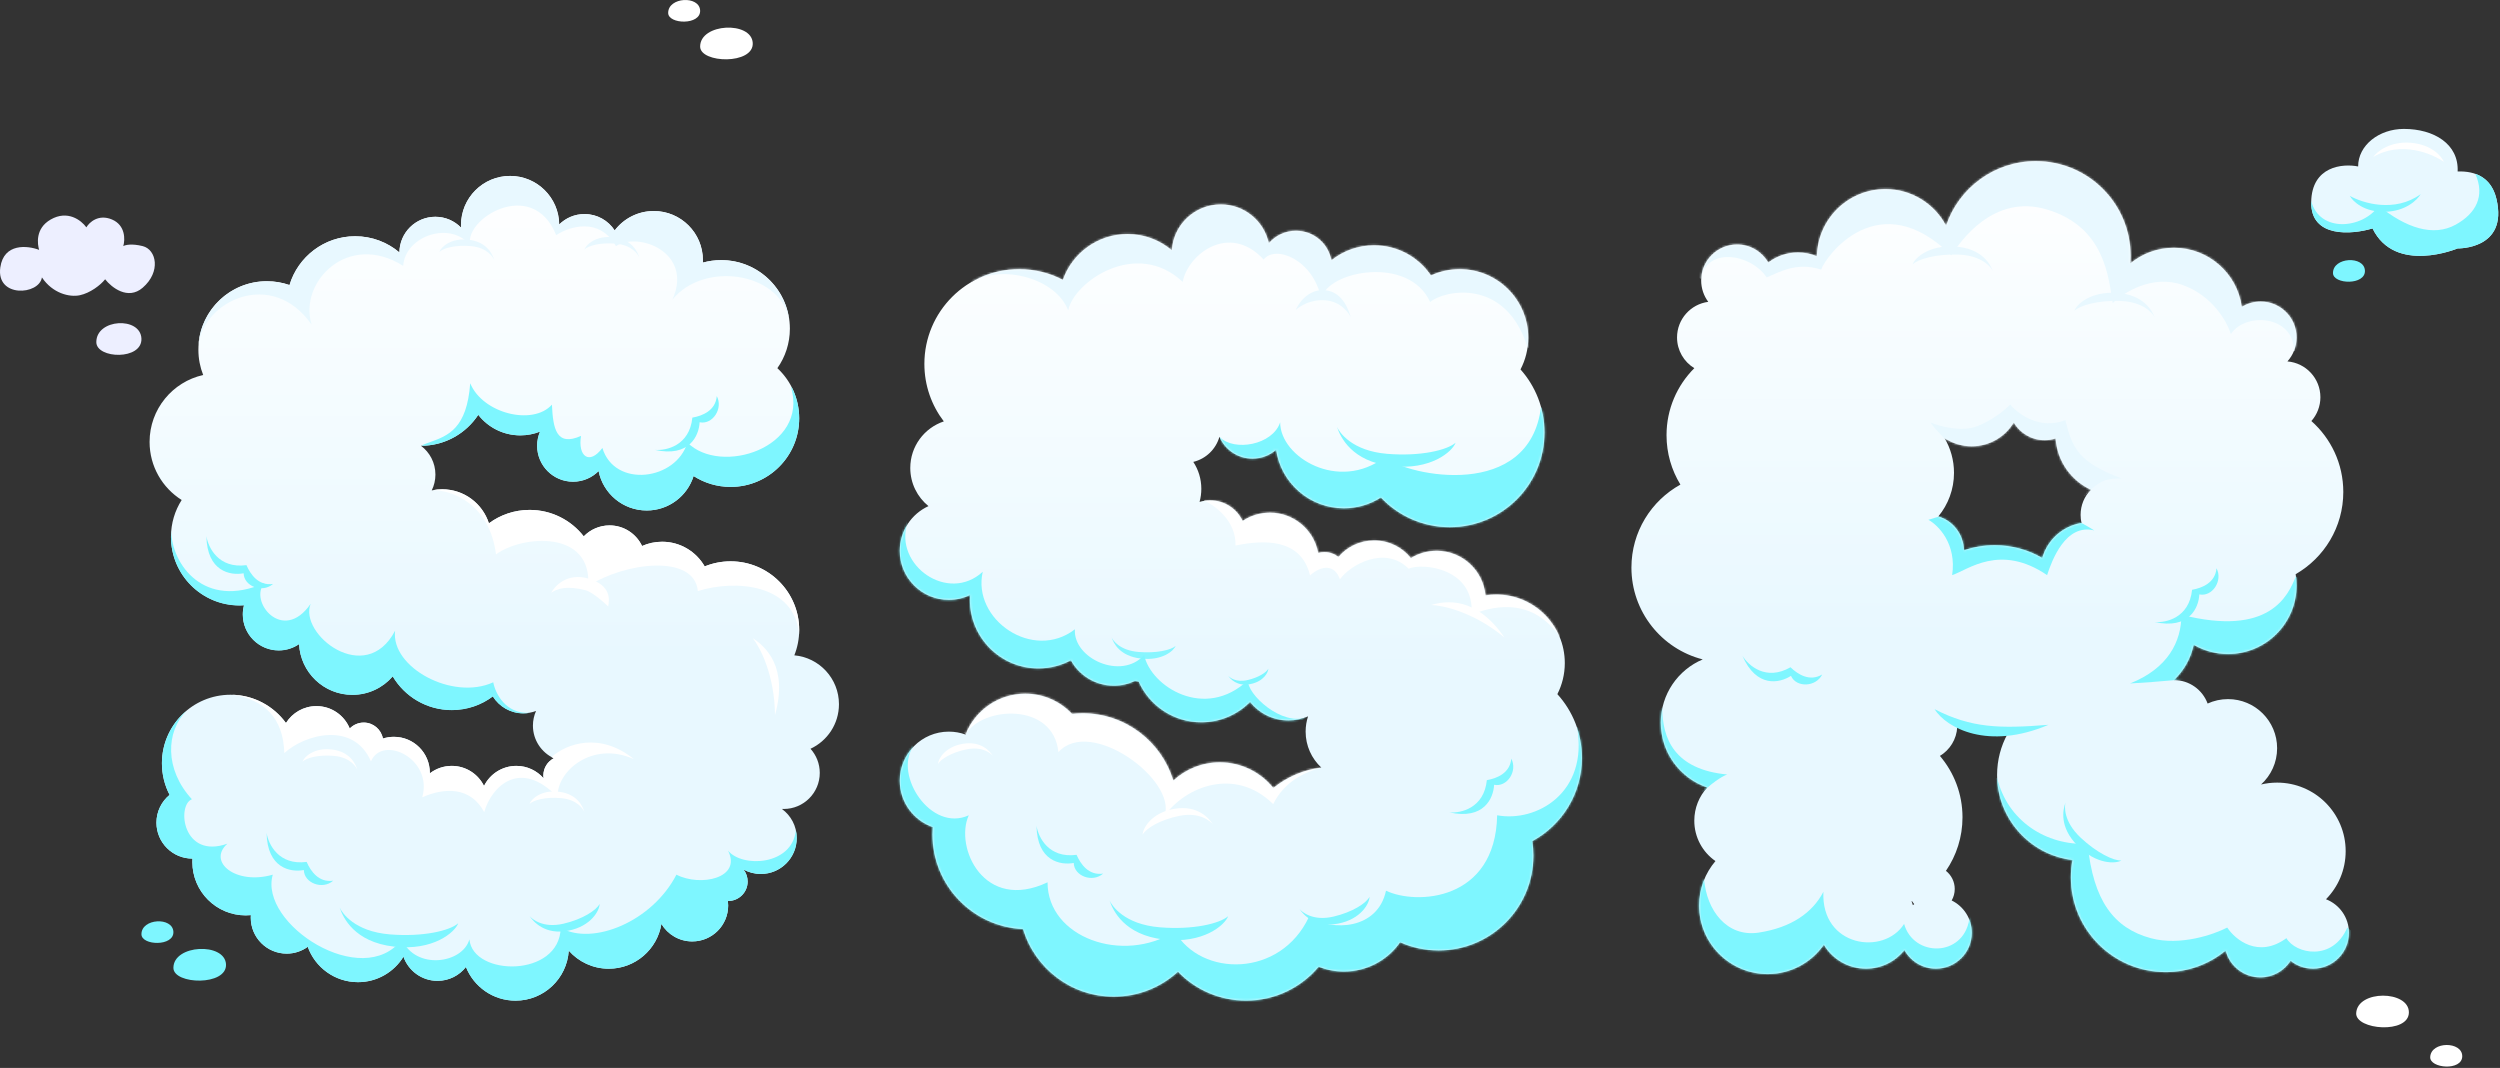 <svg width="1119" height="478" viewBox="0 0 1119 478" fill="none" xmlns="http://www.w3.org/2000/svg">
<rect x="0" y="0" width="1119" height="478" fill="#333333" stroke="none"/>
<path d="M313.383 20.843C313.383 28.392 337.499 29.049 336.925 19.202C336.351 9.355 313.383 10.34 313.383 20.843Z" fill="white"/>
<path d="M299.074 5.784C299.074 10.93 313.724 11.378 313.376 4.665C313.027 -2.048 299.074 -1.377 299.074 5.784Z" fill="white"/>
<path d="M1054.63 453.473C1054.22 461.011 1078.27 462.966 1078.22 453.102C1078.18 443.239 1055.19 442.985 1054.63 453.473Z" fill="white"/>
<path d="M1087.76 473.113C1087.48 478.252 1102.08 479.488 1102.1 472.766C1102.11 466.044 1088.14 465.963 1087.76 473.113Z" fill="white"/>
<path d="M1034.49 90.481C1034.72 74.346 1048.59 73.113 1055.5 74.514C1055.5 64.993 1064.87 57.708 1075.95 57.703C1089.4 57.697 1100.6 64.429 1100.04 76.754C1108.16 76.474 1115.17 79.544 1117.41 89.068C1122.75 111.759 1100.04 111.198 1100.04 111.198C1100.04 111.198 1072.03 122.963 1061.95 102.245C1052.7 105.047 1034.27 106.616 1034.49 90.481Z" fill="#E8F8FF"/>
<path fill-rule="evenodd" clip-rule="evenodd" d="M1034.5 89.999C1034.5 90.156 1034.5 90.313 1034.49 90.473C1034.27 106.608 1052.7 105.039 1061.95 102.238C1072.03 122.955 1100.04 111.19 1100.04 111.19C1100.04 111.19 1122.75 111.751 1117.41 89.06C1115.95 82.847 1112.46 79.381 1107.95 77.799C1112.38 87.704 1108.3 95.491 1099.2 100.543C1089.12 106.146 1076.79 101.944 1064.75 92.14C1057.45 102.566 1038.26 104.258 1034.5 89.999Z" fill="#7EF6FF"/>
<path d="M1067.38 94.8C1076.7 94.661 1082.01 89.471 1083.5 86.894C1071.89 95.346 1057.51 90.934 1051.77 87.672C1053.09 90.106 1058.07 94.938 1067.38 94.8Z" fill="#7EF6FF"/>
<path d="M1079.04 63.904C1069.75 63.166 1063.98 67.834 1062.25 70.261C1074.6 62.937 1088.51 68.68 1093.91 72.467C1092.83 69.92 1088.33 64.642 1079.04 63.904Z" fill="white"/>
<path fill-rule="evenodd" clip-rule="evenodd" d="M206.414 101.904C206.393 101.512 206.383 101.117 206.383 100.72C206.383 88.586 216.219 78.75 228.353 78.75C240.412 78.75 250.201 88.465 250.322 100.495C253.23 97.601 257.238 95.812 261.665 95.812C267.323 95.812 272.298 98.735 275.164 103.153C279.177 97.871 285.525 94.461 292.669 94.461C304.803 94.461 314.64 104.297 314.64 116.431C314.64 116.807 314.63 117.181 314.612 117.552C317.237 116.821 320.005 116.43 322.864 116.43C339.811 116.43 353.549 130.168 353.549 147.114C353.549 153.697 351.476 159.795 347.948 164.792C353.961 170.394 357.721 178.381 357.721 187.247C357.721 204.194 343.983 217.932 327.036 217.932C320.928 217.932 315.236 216.147 310.454 213.07C307.667 222.003 299.33 228.487 289.478 228.487C278.823 228.487 269.94 220.903 267.933 210.838C265.019 213.78 260.976 215.603 256.508 215.603C247.628 215.603 240.43 208.404 240.43 199.524C240.43 197.269 240.894 195.122 241.732 193.174C238.999 194.263 236.018 194.862 232.896 194.862C225.246 194.862 218.436 191.264 214.067 185.667C208.587 194.008 199.151 199.517 188.427 199.526C192.351 202.457 194.892 207.139 194.892 212.415C194.892 214.959 194.301 217.366 193.248 219.505C194.753 219.179 196.314 219.008 197.916 219.008C207.7 219.008 215.991 225.404 218.835 234.244C223.932 230.472 230.239 228.242 237.067 228.242C246.91 228.242 255.67 232.876 261.285 240.082C264.209 237.059 268.307 235.18 272.844 235.18C279.27 235.18 284.816 238.949 287.39 244.398C290.127 243.173 293.161 242.492 296.353 242.492C304.509 242.492 311.626 246.936 315.417 253.534C319.001 252.067 322.924 251.258 327.036 251.258C343.983 251.258 357.721 264.996 357.721 281.942C357.721 285.964 356.947 289.804 355.541 293.324C366.741 294.33 375.519 303.742 375.519 315.205C375.519 324.042 370.301 331.66 362.779 335.148C365.358 338.008 366.929 341.797 366.929 345.953C366.929 354.867 359.702 362.093 350.789 362.093C350.511 362.093 350.236 362.086 349.962 362.072C353.995 364.993 356.618 369.741 356.618 375.102C356.618 383.982 349.42 391.181 340.54 391.181C337.738 391.181 335.103 390.464 332.809 389.204C333.961 390.682 334.648 392.54 334.648 394.558C334.648 399.371 330.746 403.273 325.933 403.273C325.906 403.273 325.879 403.272 325.852 403.272L325.805 403.272C325.888 403.935 325.931 404.611 325.931 405.297C325.931 414.178 318.732 421.376 309.852 421.376C303.986 421.376 298.854 418.235 296.046 413.543C294.215 424.908 284.36 433.589 272.478 433.589C265.348 433.589 258.949 430.464 254.574 425.508C253.803 437.996 243.43 447.886 230.748 447.886C220.672 447.886 212.054 441.644 208.55 432.815C205.596 436.594 200.995 439.022 195.828 439.022C188.781 439.022 182.789 434.506 180.588 428.21C176.388 435.046 168.843 439.605 160.232 439.605C149.873 439.605 141.054 433.006 137.751 423.783C135.102 425.704 131.844 426.837 128.321 426.837C119.441 426.837 112.242 419.638 112.242 410.758C112.242 410.37 112.256 409.985 112.283 409.604C111.523 409.677 110.753 409.714 109.974 409.714C96.79 409.714 86.102 399.026 86.102 385.841C86.102 385.326 86.118 384.814 86.15 384.306L86.102 384.306C77.222 384.306 70.023 377.107 70.023 368.227C70.023 363.212 72.319 358.734 75.917 355.785C73.719 351.556 72.477 346.75 72.477 341.653C72.477 324.707 86.215 310.969 103.161 310.969C113.373 310.969 122.42 315.957 127.997 323.63C130.838 319.085 135.887 316.062 141.641 316.062C148.381 316.062 154.153 320.21 156.543 326.091C158.128 324.45 160.351 323.43 162.812 323.43C167.091 323.43 170.65 326.514 171.387 330.581C172.939 330.082 174.595 329.812 176.313 329.812C185.193 329.812 192.392 337.011 192.392 345.891C192.392 345.984 192.391 346.076 192.39 346.168C195.106 344.069 198.513 342.82 202.212 342.82C208.546 342.82 214.024 346.483 216.645 351.806C219.283 346.481 224.772 342.82 231.117 342.82C235.975 342.82 240.332 344.967 243.291 348.363C243.233 347.958 243.203 347.543 243.203 347.121C243.203 343.76 245.105 340.844 247.891 339.39C242.371 336.844 238.539 331.26 238.539 324.782C238.539 322.446 239.037 320.226 239.933 318.223C238.164 318.893 236.246 319.259 234.243 319.259C228.48 319.259 223.426 316.228 220.587 311.673C215.464 315.51 209.102 317.783 202.208 317.783C190.96 317.783 181.125 311.731 175.783 302.705C171.405 307.768 164.935 310.972 157.716 310.972C144.921 310.972 134.477 300.905 133.871 288.26C131.282 290.043 128.144 291.087 124.762 291.087C115.882 291.087 108.684 283.888 108.684 275.008C108.684 273.585 108.869 272.205 109.216 270.891C108.553 270.934 107.885 270.955 107.212 270.955C90.265 270.955 76.527 257.217 76.527 240.271C76.527 234.209 78.285 228.558 81.318 223.799C72.688 218.369 66.953 208.759 66.953 197.81C66.953 183.162 77.217 170.911 90.944 167.857C89.561 164.363 88.801 160.554 88.801 156.567C88.801 139.621 102.539 125.883 119.485 125.883C123.034 125.883 126.442 126.485 129.613 127.594C133.409 114.957 145.132 105.75 159.005 105.75C166.555 105.75 173.468 108.477 178.813 112.999C178.877 104.174 186.051 97.039 194.891 97.039C199.41 97.039 203.493 98.903 206.414 101.904Z" fill="url(#paint0_linear_42_1372)"/>
<path d="M43.113 153.124C43.113 160.673 63.792 161.33 63.3 151.483C62.807 141.636 43.113 142.621 43.113 153.124Z" fill="#EDEFFF"/>
<path d="M77.617 433.218C77.617 440.767 101.734 441.424 101.159 431.577C100.585 421.73 77.617 422.715 77.617 433.218Z" fill="#7EF6FF"/>
<path d="M1044.24 122.205C1044.24 127.351 1058.89 127.8 1058.54 121.087C1058.19 114.374 1044.24 115.045 1044.24 122.205Z" fill="#7EF6FF"/>
<path fill-rule="evenodd" clip-rule="evenodd" d="M356.233 371.593C356.485 372.725 356.618 373.902 356.618 375.11C356.618 383.99 349.42 391.189 340.54 391.189C337.738 391.189 335.103 390.472 332.809 389.212C333.961 390.689 334.648 392.548 334.648 394.566C334.648 399.379 330.746 403.28 325.933 403.28C325.906 403.28 325.879 403.28 325.852 403.28L325.805 403.279C325.888 403.943 325.931 404.619 325.931 405.305C325.931 414.185 318.732 421.384 309.852 421.384C303.986 421.384 298.854 418.243 296.046 413.551C294.215 424.916 284.36 433.597 272.478 433.597C265.348 433.597 258.949 430.471 254.574 425.516C253.803 438.004 243.43 447.894 230.748 447.894C220.672 447.894 212.054 441.651 208.55 432.823C205.596 436.601 200.995 439.03 195.828 439.03C188.781 439.03 182.789 434.514 180.588 428.218C176.388 435.054 168.843 439.612 160.232 439.612C149.873 439.612 141.054 433.014 137.751 423.791C135.102 425.712 131.844 426.845 128.321 426.845C119.441 426.845 112.242 419.646 112.242 410.766C112.242 410.378 112.256 409.993 112.283 409.612C111.523 409.685 110.753 409.722 109.974 409.722C96.79 409.722 86.102 399.034 86.102 385.849C86.102 385.333 86.118 384.821 86.15 384.314L86.102 384.314C77.222 384.314 70.023 377.115 70.023 368.235C70.023 363.22 72.319 358.742 75.917 355.793C73.719 351.563 72.477 346.757 72.477 341.661C72.477 332.237 76.725 323.805 83.412 318.176C74.265 327.46 73.568 344.327 85.888 357.738C79.015 360.446 81.716 384.748 101.783 377.629C92.639 385.791 105.65 396.286 122.096 391.499C115.714 413.592 162.355 443.663 179.907 420.465C185.921 434.335 207.032 431.389 210.1 420.465C211.696 437.158 250.481 437.648 250.972 415.31C265.332 423.411 291.967 412.487 302.768 391.499C313.446 397.022 332.225 393.094 325.842 380.698C332.088 388.504 354.648 387.495 356.233 371.593Z" fill="#7EF6FF"/>
<path fill-rule="evenodd" clip-rule="evenodd" d="M103.935 310.971C113.829 311.216 122.561 316.144 127.998 323.622C130.838 319.078 135.887 316.055 141.641 316.055C148.381 316.055 154.153 320.202 156.543 326.083C158.128 324.442 160.351 323.422 162.812 323.422C167.092 323.422 170.65 326.506 171.387 330.573C172.939 330.074 174.595 329.805 176.313 329.805C185.193 329.805 192.392 337.003 192.392 345.883C192.392 345.976 192.391 346.068 192.39 346.16C195.106 344.061 198.513 342.812 202.212 342.812C208.546 342.812 214.024 346.475 216.645 351.798C219.283 346.473 224.772 342.812 231.117 342.812C235.975 342.812 240.332 344.959 243.291 348.356C243.233 347.95 243.203 347.535 243.203 347.113C243.203 343.753 245.105 340.836 247.891 339.382C247.541 339.221 247.198 339.048 246.863 338.862C253.47 332.915 268.467 327.414 283.747 339.805C265.091 331.336 248.889 345.328 249.626 356.866C232.933 339.314 220.046 351.833 216.732 363.494C210.595 352.079 199.058 352.447 188.993 356.866C193.903 339.56 171.196 328.759 166.041 340.787C158.186 322.622 136.215 328.759 127.255 337.105C126.871 321.453 118.317 313.055 103.935 310.971Z" fill="white"/>
<path d="M252.224 413.448C260.85 411.44 266.955 407.399 268.383 404.595C268.413 407.341 264.75 414.563 254.369 416.573C243.988 418.583 238.861 412.651 237.031 410.047C238.138 411.328 242.967 415.603 252.224 413.448Z" fill="#7EF6FF"/>
<path d="M262.146 264.205C253.57 261.991 249.282 263.514 246.717 265.338C247.962 262.89 253.425 255.994 263.557 259.019C273.689 262.043 272.793 268.531 272.211 271.445C267.577 266.997 263.838 264.642 262.146 264.205Z" fill="white"/>
<path d="M251.18 357.247C244.295 356.615 238.779 358.11 237.031 359.836C237.684 357.794 242.173 353.343 250.359 354.404C258.545 355.466 260.886 361.121 261.602 363.5C261.097 362.279 258.569 357.925 251.18 357.247Z" fill="white"/>
<path d="M210.813 110.169C203.928 109.537 198.412 111.032 196.664 112.758C197.317 110.716 201.806 106.265 209.992 107.326C218.178 108.387 220.519 114.043 221.235 116.422C220.729 115.201 218.202 110.847 210.813 110.169Z" fill="#E8F8FF"/>
<path d="M275.75 109.075C268.865 108.443 263.349 109.938 261.602 111.665C262.254 109.622 266.743 105.171 274.929 106.233C283.115 107.294 285.456 112.949 286.172 115.328C285.667 114.107 283.139 109.753 275.75 109.075Z" fill="#E8F8FF"/>
<path d="M149.547 338.341C142.662 337.709 137.146 339.204 135.398 340.93C136.051 338.888 140.54 334.437 148.726 335.498C156.912 336.559 159.253 342.215 159.969 344.594C159.464 343.373 156.936 339.018 149.547 338.341Z" fill="white"/>
<path d="M174.537 418.235C189.41 419.448 201.326 416.576 205.102 413.258C203.692 417.183 193.995 425.736 176.311 423.697C158.627 421.658 153.569 410.79 152.023 406.219C153.114 408.565 158.575 416.932 174.537 418.235Z" fill="#7EF6FF"/>
<path d="M137.256 385.789C124.733 387.466 120.094 377.846 119.333 372.795C119.586 388.638 130.046 390.538 135.996 389.431C136.136 395.313 144.399 398.395 149.161 394.193C142.718 395.173 139.077 389.991 137.256 385.789Z" fill="#7EF6FF"/>
<path d="M110.311 252.961C97.787 254.638 93.149 245.018 92.388 239.967C92.641 255.81 103.101 257.709 109.05 256.603C109.19 262.485 117.454 265.567 122.216 261.365C115.773 262.345 112.132 257.163 110.311 252.961Z" fill="#7EF6FF"/>
<path d="M309.901 186.932C308.638 199.504 298.206 201.793 293.116 201.367C308.588 204.782 312.854 195.044 313.153 189C318.908 190.224 323.816 182.896 320.829 177.292C320.294 183.787 314.41 186.132 309.901 186.932Z" fill="#7EF6FF"/>
<path d="M336.938 285.641C340.206 289.702 346.77 302.28 346.882 320.096C352.905 298.526 342.68 289.422 336.938 285.641Z" fill="white"/>
<path fill-rule="evenodd" clip-rule="evenodd" d="M237.095 319.077C236.169 319.243 235.216 319.329 234.243 319.329C228.48 319.329 223.426 316.298 220.587 311.743C215.464 315.58 209.102 317.854 202.208 317.854C190.96 317.854 181.125 311.801 175.783 302.775C171.405 307.838 164.935 311.042 157.716 311.042C144.92 311.042 134.475 300.974 133.871 288.327C131.281 290.112 128.142 291.158 124.758 291.158C115.878 291.158 108.68 283.959 108.68 275.079C108.68 273.655 108.865 272.275 109.212 270.961C108.549 271.004 107.881 271.026 107.208 271.026C90.261 271.026 76.523 257.288 76.523 240.341C76.523 239.428 76.563 238.525 76.641 237.632C76.843 252.482 91.251 272.997 118.416 260.962C111.052 268.817 126.517 288.455 139.036 270.29C133.636 283.791 163.584 307.602 176.84 282.318C174.876 298.765 202.615 313.739 220.78 305.393C221.711 310.356 226.257 319.627 237.095 319.077Z" fill="#7EF6FF"/>
<path fill-rule="evenodd" clip-rule="evenodd" d="M193.819 219.381C195.146 219.131 196.515 219 197.916 219C207.7 219 215.991 225.397 218.835 234.236C223.932 230.465 230.239 228.234 237.067 228.234C246.91 228.234 255.67 232.869 261.285 240.074C264.209 237.051 268.307 235.172 272.844 235.172C279.27 235.172 284.816 238.941 287.39 244.39C290.127 243.165 293.161 242.484 296.353 242.484C304.509 242.484 311.626 246.928 315.417 253.526C319.001 252.059 322.924 251.25 327.036 251.25C343.983 251.25 357.721 264.988 357.721 281.935C357.721 282.603 357.699 283.266 357.657 283.923C355.676 261.272 329.107 259.3 312.347 264.567C310.874 247.875 279.698 251.557 263.251 262.358C265.215 237.319 234.285 239.283 222.011 248.12C219.065 225.144 201.964 219.399 193.781 219.399C193.794 219.393 193.806 219.387 193.819 219.381Z" fill="white"/>
<path fill-rule="evenodd" clip-rule="evenodd" d="M354.475 173.512C356.549 177.646 357.717 182.314 357.717 187.255C357.717 204.202 343.979 217.94 327.032 217.94C320.924 217.94 315.232 216.155 310.45 213.078C307.663 222.011 299.326 228.495 289.474 228.495C278.818 228.495 269.934 220.909 267.928 210.843C265.014 213.787 260.97 215.611 256.501 215.611C247.621 215.611 240.422 208.412 240.422 199.532C240.422 197.277 240.886 195.131 241.724 193.183C238.992 194.272 236.012 194.87 232.892 194.87C225.242 194.87 218.432 191.272 214.063 185.675C208.772 193.729 199.791 199.143 189.524 199.513C189.298 199.435 189.079 199.359 188.867 199.286C190.064 198.776 191.301 198.328 192.549 197.876C200.524 194.987 208.983 191.922 210.469 171.547C215.992 185.048 238.454 190.694 247.045 181.12C247.536 191.921 249.009 200.022 260.056 195.113C258.583 204.195 263.738 208.368 269.629 200.513C275.152 218.678 302.769 214.996 307.678 198.058C322.407 213.033 362.051 200.513 354.073 173.265C354.208 173.347 354.342 173.43 354.475 173.512Z" fill="#7EF6FF"/>
<path d="M63.309 418.159C63.309 423.304 77.959 423.753 77.61 417.04C77.261 410.327 63.309 410.998 63.309 418.159Z" fill="#7EF6FF"/>
<path fill-rule="evenodd" clip-rule="evenodd" d="M88.806 154.514C91.221 134.43 121.792 120.048 139.467 145.267C133.576 126.245 155.791 103.416 180.462 118.998C181.444 105.253 202.309 98.629 210.656 110.162C206.605 98.506 238.272 78.623 248.95 105.253C254.76 101.406 268.245 97.002 275.707 110.162C285.772 103.536 310.442 112.989 300.991 134.1C314.738 117.04 348.368 121.456 353.032 142.322C353.05 142.258 353.067 142.195 353.084 142.132C350.704 127.555 338.052 116.43 322.802 116.43C319.943 116.43 317.175 116.821 314.549 117.552C314.568 117.181 314.577 116.807 314.577 116.431C314.577 104.297 304.741 94.461 292.607 94.461C285.462 94.461 279.114 97.871 275.102 103.153C272.236 98.735 267.26 95.812 261.602 95.812C257.176 95.812 253.167 97.601 250.26 100.495C250.139 88.465 240.349 78.75 228.291 78.75C216.157 78.75 206.32 88.586 206.32 100.72C206.32 101.117 206.331 101.512 206.352 101.904C203.431 98.903 199.347 97.039 194.829 97.039C185.988 97.039 178.814 104.174 178.75 112.999C173.405 108.477 166.492 105.75 158.942 105.75C145.069 105.75 133.347 114.957 129.551 127.594C126.38 126.485 122.972 125.883 119.423 125.883C103.166 125.883 89.862 138.525 88.806 154.514Z" fill="#E8F8FF"/>
<path d="M63.868 128.784C57.257 134.499 49.908 128.644 47.06 125.003C44.961 127.658 40.336 131.171 35.714 132.152C31.092 133.132 23.53 131.311 18.768 124.168C17.509 132.152 -1.821 133.412 0.14 119.686C1.708 108.705 12.372 109.882 17.507 111.843C16.807 109.367 15.616 102.314 22.69 98.253C30.253 93.911 36.322 98.533 38.657 101.755C39.964 99.513 44.091 95.676 50.142 98.253C56.192 100.83 56.024 107.262 55.184 110.156C56.024 109.642 58.938 108.923 63.868 110.156C70.031 111.697 72.132 121.641 63.868 128.784Z" fill="#EDEFFF"/>
<path fill-rule="evenodd" clip-rule="evenodd" d="M546.429 91.508C534.787 91.508 525.26 100.563 524.507 112.015C519.162 107.493 512.248 104.766 504.698 104.766C491.323 104.766 479.947 113.323 475.746 125.262C469.887 122.205 463.224 120.477 456.158 120.477C432.738 120.477 413.752 139.462 413.752 162.883C413.752 172.56 416.994 181.481 422.451 188.618C413.729 191.529 407.441 199.761 407.441 209.462C407.441 216.357 410.617 222.51 415.586 226.538C408.002 230.001 402.732 237.651 402.732 246.533C402.732 258.667 412.569 268.503 424.703 268.503C428.103 268.503 431.324 267.73 434.197 266.351C434.148 267.062 434.123 267.781 434.123 268.505C434.123 285.452 447.861 299.19 464.808 299.19C470.056 299.19 474.997 297.872 479.317 295.549C483.058 302.327 490.275 306.917 498.564 306.917C501.944 306.917 505.146 306.154 508.006 304.79C508.558 304.901 509.113 305.002 509.672 305.091C514.453 315.82 525.21 323.299 537.714 323.299C546.244 323.299 553.961 319.818 559.523 314.2C563.548 319.241 569.747 322.472 576.701 322.472C579.822 322.472 582.791 321.821 585.48 320.647C584.779 322.795 584.4 325.088 584.4 327.47C584.4 333.824 587.098 339.549 591.41 343.56C583.332 344.551 575.957 347.814 569.943 352.69C564.319 345.695 555.69 341.219 546.017 341.219C537.97 341.219 530.646 344.316 525.174 349.384C519.911 331.948 503.723 319.25 484.57 319.25C482.966 319.25 481.383 319.339 479.825 319.513C474.59 313.959 467.166 310.492 458.932 310.492C446.753 310.492 436.346 318.077 432.175 328.78C429.843 327.936 427.326 327.477 424.703 327.477C412.569 327.477 402.732 337.313 402.732 349.447C402.732 359.057 408.902 367.226 417.497 370.208C417.414 371.294 417.371 372.392 417.371 373.5C417.371 396.301 435.366 414.899 457.928 415.866C463.157 433.359 479.372 446.109 498.564 446.109C509.623 446.109 519.692 441.876 527.242 434.943C534.953 442.921 545.766 447.883 557.738 447.883C570.786 447.883 582.458 441.99 590.237 432.72C593.736 434.107 597.55 434.869 601.542 434.869C611.949 434.869 621.147 429.688 626.695 421.764C631.966 424.115 637.805 425.422 643.949 425.422C667.369 425.422 686.355 406.436 686.355 383.016C686.355 380.8 686.185 378.623 685.858 376.499C699.093 369.323 708.08 355.309 708.08 339.195C708.08 328.224 703.914 318.226 697.077 310.697C699.205 306.522 700.404 301.794 700.404 296.786C700.404 279.84 686.666 266.102 669.72 266.102C668.081 266.102 666.472 266.23 664.903 266.477C663.881 255.292 654.476 246.531 643.025 246.531C638.807 246.531 634.867 247.72 631.521 249.78C627.658 244.974 621.731 241.898 615.085 241.898C608.683 241.898 602.947 244.754 599.082 249.26C597.35 247.912 595.174 247.109 592.81 247.109C591.841 247.109 590.903 247.244 590.015 247.496C588.158 237.244 579.186 229.469 568.398 229.469C563.886 229.469 559.692 230.829 556.203 233.161C553.629 227.714 548.084 223.945 541.659 223.945C540.01 223.945 538.42 224.193 536.923 224.654C537.438 222.788 537.714 220.821 537.714 218.791C537.714 214.343 536.392 210.203 534.12 206.744C539.762 205.389 544.247 201.058 545.821 195.504C548.27 201.257 553.975 205.29 560.622 205.29C564.666 205.29 568.362 203.797 571.187 201.332C573.37 216.138 586.129 227.502 601.542 227.502C607.631 227.502 613.305 225.729 618.077 222.67C625.809 230.859 636.766 235.969 648.916 235.969C672.336 235.969 691.322 216.983 691.322 193.562C691.322 182.73 687.261 172.847 680.578 165.352C682.795 161.108 684.049 156.281 684.049 151.161C684.049 134.215 670.311 120.477 653.364 120.477C648.773 120.477 644.417 121.485 640.507 123.292C634.99 115.149 625.662 109.797 615.085 109.797C607.839 109.797 601.179 112.309 595.93 116.509C594.581 108.993 588.009 103.289 580.104 103.289C575.232 103.289 570.866 105.456 567.917 108.879C565.803 98.953 556.986 91.508 546.429 91.508Z" fill="url(#paint1_linear_42_1372)"/>
<mask id="mask0_42_1372" style="mask-type:alpha" maskUnits="userSpaceOnUse" x="402" y="91" width="307" height="357">
<path fill-rule="evenodd" clip-rule="evenodd" d="M546.429 91.508C534.787 91.508 525.26 100.563 524.507 112.015C519.162 107.493 512.248 104.766 504.698 104.766C491.323 104.766 479.947 113.323 475.746 125.262C469.887 122.205 463.224 120.477 456.158 120.477C432.738 120.477 413.752 139.462 413.752 162.883C413.752 172.56 416.994 181.481 422.451 188.618C413.729 191.529 407.441 199.761 407.441 209.462C407.441 216.357 410.617 222.51 415.586 226.538C408.002 230.001 402.732 237.651 402.732 246.533C402.732 258.667 412.569 268.503 424.703 268.503C428.103 268.503 431.324 267.73 434.197 266.351C434.148 267.062 434.123 267.781 434.123 268.505C434.123 285.452 447.861 299.19 464.808 299.19C470.056 299.19 474.997 297.872 479.317 295.549C483.058 302.327 490.275 306.917 498.564 306.917C501.944 306.917 505.146 306.154 508.006 304.79C508.558 304.901 509.113 305.002 509.672 305.091C514.453 315.82 525.21 323.299 537.714 323.299C546.244 323.299 553.961 319.818 559.523 314.2C563.548 319.241 569.747 322.472 576.701 322.472C579.822 322.472 582.791 321.821 585.48 320.647C584.779 322.795 584.4 325.088 584.4 327.47C584.4 333.824 587.098 339.549 591.41 343.56C583.332 344.551 575.957 347.814 569.943 352.69C564.319 345.695 555.69 341.219 546.017 341.219C537.97 341.219 530.646 344.316 525.174 349.384C519.911 331.948 503.723 319.25 484.57 319.25C482.966 319.25 481.383 319.339 479.825 319.513C474.59 313.959 467.166 310.492 458.932 310.492C446.753 310.492 436.346 318.077 432.175 328.78C429.843 327.936 427.326 327.477 424.703 327.477C412.569 327.477 402.732 337.313 402.732 349.447C402.732 359.057 408.902 367.226 417.497 370.208C417.414 371.294 417.371 372.392 417.371 373.5C417.371 396.301 435.366 414.899 457.928 415.866C463.157 433.359 479.372 446.109 498.564 446.109C509.623 446.109 519.692 441.876 527.242 434.943C534.953 442.921 545.766 447.883 557.738 447.883C570.786 447.883 582.458 441.99 590.237 432.72C593.736 434.107 597.55 434.869 601.542 434.869C611.949 434.869 621.147 429.688 626.695 421.764C631.966 424.115 637.805 425.422 643.949 425.422C667.369 425.422 686.355 406.436 686.355 383.016C686.355 380.8 686.185 378.623 685.858 376.499C699.093 369.323 708.08 355.309 708.08 339.195C708.08 328.224 703.914 318.226 697.077 310.697C699.205 306.522 700.404 301.794 700.404 296.786C700.404 279.84 686.666 266.102 669.72 266.102C668.081 266.102 666.472 266.23 664.903 266.477C663.881 255.292 654.476 246.531 643.025 246.531C638.807 246.531 634.867 247.72 631.521 249.78C627.658 244.974 621.731 241.898 615.085 241.898C608.683 241.898 602.947 244.754 599.082 249.26C597.35 247.912 595.174 247.109 592.81 247.109C591.841 247.109 590.903 247.244 590.015 247.496C588.158 237.244 579.186 229.469 568.398 229.469C563.886 229.469 559.692 230.829 556.203 233.161C553.629 227.714 548.084 223.945 541.659 223.945C540.01 223.945 538.42 224.193 536.923 224.654C537.438 222.788 537.714 220.821 537.714 218.791C537.714 214.343 536.392 210.203 534.12 206.744C539.762 205.389 544.247 201.058 545.821 195.504C548.27 201.257 553.975 205.29 560.622 205.29C564.666 205.29 568.362 203.797 571.187 201.332C573.37 216.138 586.129 227.502 601.542 227.502C607.631 227.502 613.305 225.729 618.077 222.67C625.809 230.859 636.766 235.969 648.916 235.969C672.336 235.969 691.322 216.983 691.322 193.562C691.322 182.73 687.261 172.847 680.578 165.352C682.795 161.108 684.049 156.281 684.049 151.161C684.049 134.215 670.311 120.477 653.364 120.477C648.773 120.477 644.417 121.485 640.507 123.292C634.99 115.149 625.662 109.797 615.085 109.797C607.839 109.797 601.179 112.309 595.93 116.509C594.581 108.993 588.009 103.289 580.104 103.289C575.232 103.289 570.866 105.456 567.917 108.879C565.803 98.953 556.986 91.508 546.429 91.508Z" fill="url(#paint2_linear_42_1372)"/>
</mask>
<g mask="url(#mask0_42_1372)">
<path d="M433.627 364.922C416.627 372.672 400.128 346.922 408.627 334.422L406.377 324.922C403.544 327.005 397.378 331.822 395.378 334.422C393.378 337.022 397.711 357.505 400.128 367.422C408.461 388.005 425.178 430.072 425.378 433.672C425.578 437.272 466.794 456.672 487.378 465.922L620.378 458.672C656.711 433.755 729.728 383.372 731.128 381.172C732.528 378.972 724.878 347.422 720.878 331.922L705.878 325.422C711.128 354.922 687.627 368.172 670.128 364.922C669.378 403.422 633.878 405.172 620.378 398.672C616.628 416.172 596.378 416.922 585.878 410.422C573.128 437.672 537.627 437.422 525.878 416.922C502.628 431.672 468.878 419.672 468.878 394.922C440.377 408.422 427.127 379.172 433.627 364.922Z" fill="#7EF6FF"/>
<path d="M439.877 255.922C424.377 270.172 400.127 253.047 406.127 234.172L400.877 222.172L383.377 263.422L467.377 308.172L547.377 328.672C555.627 329.089 574.727 328.122 585.127 320.922C573.877 325.422 557.877 310.547 558.627 304.422C539.377 322.672 515.002 307.297 512.127 293.172C501.877 304.672 480.252 294.672 481.127 281.672C462.377 296.172 435.002 277.297 439.877 255.922Z" fill="#7EF6FF"/>
</g>
<mask id="mask1_42_1372" style="mask-type:alpha" maskUnits="userSpaceOnUse" x="402" y="91" width="307" height="357">
<path fill-rule="evenodd" clip-rule="evenodd" d="M546.429 91.508C534.787 91.508 525.26 100.563 524.507 112.015C519.162 107.493 512.248 104.766 504.698 104.766C491.323 104.766 479.947 113.323 475.746 125.262C469.887 122.205 463.224 120.477 456.158 120.477C432.738 120.477 413.752 139.462 413.752 162.883C413.752 172.56 416.994 181.481 422.451 188.618C413.729 191.529 407.441 199.761 407.441 209.462C407.441 216.357 410.617 222.51 415.586 226.538C408.002 230.001 402.732 237.651 402.732 246.533C402.732 258.667 412.569 268.503 424.703 268.503C428.103 268.503 431.324 267.73 434.197 266.351C434.148 267.062 434.123 267.781 434.123 268.505C434.123 285.452 447.861 299.19 464.808 299.19C470.056 299.19 474.997 297.872 479.317 295.549C483.058 302.327 490.275 306.917 498.564 306.917C501.944 306.917 505.146 306.154 508.006 304.79C508.558 304.901 509.113 305.002 509.672 305.091C514.453 315.82 525.21 323.299 537.714 323.299C546.244 323.299 553.961 319.818 559.523 314.2C563.548 319.241 569.747 322.472 576.701 322.472C579.822 322.472 582.791 321.821 585.48 320.647C584.779 322.795 584.4 325.088 584.4 327.47C584.4 333.824 587.098 339.549 591.41 343.56C583.332 344.551 575.957 347.814 569.943 352.69C564.319 345.695 555.69 341.219 546.017 341.219C537.97 341.219 530.646 344.316 525.174 349.384C519.911 331.948 503.723 319.25 484.57 319.25C482.966 319.25 481.383 319.339 479.825 319.513C474.59 313.959 467.166 310.492 458.932 310.492C446.753 310.492 436.346 318.077 432.175 328.78C429.843 327.936 427.326 327.477 424.703 327.477C412.569 327.477 402.732 337.313 402.732 349.447C402.732 359.057 408.902 367.226 417.497 370.208C417.414 371.294 417.371 372.392 417.371 373.5C417.371 396.301 435.366 414.899 457.928 415.866C463.157 433.359 479.372 446.109 498.564 446.109C509.623 446.109 519.692 441.876 527.242 434.943C534.953 442.921 545.766 447.883 557.738 447.883C570.786 447.883 582.458 441.99 590.237 432.72C593.736 434.107 597.55 434.869 601.542 434.869C611.949 434.869 621.147 429.688 626.695 421.764C631.966 424.115 637.805 425.422 643.949 425.422C667.369 425.422 686.355 406.436 686.355 383.016C686.355 380.8 686.185 378.623 685.858 376.499C699.093 369.323 708.08 355.309 708.08 339.195C708.08 328.224 703.914 318.226 697.077 310.697C699.205 306.522 700.404 301.794 700.404 296.786C700.404 279.84 686.666 266.102 669.72 266.102C668.081 266.102 666.472 266.23 664.903 266.477C663.881 255.292 654.476 246.531 643.025 246.531C638.807 246.531 634.867 247.72 631.521 249.78C627.658 244.974 621.731 241.898 615.085 241.898C608.683 241.898 602.947 244.754 599.082 249.26C597.35 247.912 595.174 247.109 592.81 247.109C591.841 247.109 590.903 247.244 590.015 247.496C588.158 237.244 579.186 229.469 568.398 229.469C563.886 229.469 559.692 230.829 556.203 233.161C553.629 227.714 548.084 223.945 541.659 223.945C540.01 223.945 538.42 224.193 536.923 224.654C537.438 222.788 537.714 220.821 537.714 218.791C537.714 214.343 536.392 210.203 534.12 206.744C539.762 205.389 544.247 201.058 545.821 195.504C548.27 201.257 553.975 205.29 560.622 205.29C564.666 205.29 568.362 203.797 571.187 201.332C573.37 216.138 586.129 227.502 601.542 227.502C607.631 227.502 613.305 225.729 618.077 222.67C625.809 230.859 636.766 235.969 648.916 235.969C672.336 235.969 691.322 216.983 691.322 193.562C691.322 182.73 687.261 172.847 680.578 165.352C682.795 161.108 684.049 156.281 684.049 151.161C684.049 134.215 670.311 120.477 653.364 120.477C648.773 120.477 644.417 121.485 640.507 123.292C634.99 115.149 625.662 109.797 615.085 109.797C607.839 109.797 601.179 112.309 595.93 116.509C594.581 108.993 588.009 103.289 580.104 103.289C575.232 103.289 570.866 105.456 567.917 108.879C565.803 98.953 556.986 91.508 546.429 91.508Z" fill="url(#paint3_linear_42_1372)"/>
</mask>
<g mask="url(#mask1_42_1372)">
<path d="M553.002 244.172C553.402 233.172 543.752 226.172 538.877 224.047L541.252 220.922C546.669 222.464 557.652 225.572 558.252 225.672C558.852 225.772 566.752 224.63 570.627 224.047L585.752 235.422C587.502 237.505 590.902 241.547 590.502 241.047C590.102 240.547 595.502 241.922 598.252 242.672L617.752 236.297C629.877 239.464 654.252 245.847 654.752 246.047C655.252 246.247 678.71 259.714 690.377 266.422C692.71 269.339 697.552 277.172 698.252 285.172C684.877 265.672 665.502 272.297 658.627 275.172C660.377 254.297 636.752 251.797 630.502 254.547C619.877 243.922 604.252 252.922 599.752 259.297C597.377 252.547 591.627 252.922 586.377 257.547C582.252 240.672 565.377 241.672 553.002 244.172Z" fill="white"/>
</g>
<mask id="mask2_42_1372" style="mask-type:alpha" maskUnits="userSpaceOnUse" x="402" y="91" width="307" height="357">
<path fill-rule="evenodd" clip-rule="evenodd" d="M546.429 91.508C534.787 91.508 525.26 100.563 524.507 112.015C519.162 107.493 512.248 104.766 504.698 104.766C491.323 104.766 479.947 113.323 475.746 125.262C469.887 122.205 463.224 120.477 456.158 120.477C432.738 120.477 413.752 139.462 413.752 162.883C413.752 172.56 416.994 181.481 422.451 188.618C413.729 191.529 407.441 199.761 407.441 209.462C407.441 216.357 410.617 222.51 415.586 226.538C408.002 230.001 402.732 237.651 402.732 246.533C402.732 258.667 412.569 268.503 424.703 268.503C428.103 268.503 431.324 267.73 434.197 266.351C434.148 267.062 434.123 267.781 434.123 268.505C434.123 285.452 447.861 299.19 464.808 299.19C470.056 299.19 474.997 297.872 479.317 295.549C483.058 302.327 490.275 306.917 498.564 306.917C501.944 306.917 505.146 306.154 508.006 304.79C508.558 304.901 509.113 305.002 509.672 305.091C514.453 315.82 525.21 323.299 537.714 323.299C546.244 323.299 553.961 319.818 559.523 314.2C563.548 319.241 569.747 322.472 576.701 322.472C579.822 322.472 582.791 321.821 585.48 320.647C584.779 322.795 584.4 325.088 584.4 327.47C584.4 333.824 587.098 339.549 591.41 343.56C583.332 344.551 575.957 347.814 569.943 352.69C564.319 345.695 555.69 341.219 546.017 341.219C537.97 341.219 530.646 344.316 525.174 349.384C519.911 331.948 503.723 319.25 484.57 319.25C482.966 319.25 481.383 319.339 479.825 319.513C474.59 313.959 467.166 310.492 458.932 310.492C446.753 310.492 436.346 318.077 432.175 328.78C429.843 327.936 427.326 327.477 424.703 327.477C412.569 327.477 402.732 337.313 402.732 349.447C402.732 359.057 408.902 367.226 417.497 370.208C417.414 371.294 417.371 372.392 417.371 373.5C417.371 396.301 435.366 414.899 457.928 415.866C463.157 433.359 479.372 446.109 498.564 446.109C509.623 446.109 519.692 441.876 527.242 434.943C534.953 442.921 545.766 447.883 557.738 447.883C570.786 447.883 582.458 441.99 590.237 432.72C593.736 434.107 597.55 434.869 601.542 434.869C611.949 434.869 621.147 429.688 626.695 421.764C631.966 424.115 637.805 425.422 643.949 425.422C667.369 425.422 686.355 406.436 686.355 383.016C686.355 380.8 686.185 378.623 685.858 376.499C699.093 369.323 708.08 355.309 708.08 339.195C708.08 328.224 703.914 318.226 697.077 310.697C699.205 306.522 700.404 301.794 700.404 296.786C700.404 279.84 686.666 266.102 669.72 266.102C668.081 266.102 666.472 266.23 664.903 266.477C663.881 255.292 654.476 246.531 643.025 246.531C638.807 246.531 634.867 247.72 631.521 249.78C627.658 244.974 621.731 241.898 615.085 241.898C608.683 241.898 602.947 244.754 599.082 249.26C597.35 247.912 595.174 247.109 592.81 247.109C591.841 247.109 590.903 247.244 590.015 247.496C588.158 237.244 579.186 229.469 568.398 229.469C563.886 229.469 559.692 230.829 556.203 233.161C553.629 227.714 548.084 223.945 541.659 223.945C540.01 223.945 538.42 224.193 536.923 224.654C537.438 222.788 537.714 220.821 537.714 218.791C537.714 214.343 536.392 210.203 534.12 206.744C539.762 205.389 544.247 201.058 545.821 195.504C548.27 201.257 553.975 205.29 560.622 205.29C564.666 205.29 568.362 203.797 571.187 201.332C573.37 216.138 586.129 227.502 601.542 227.502C607.631 227.502 613.305 225.729 618.077 222.67C625.809 230.859 636.766 235.969 648.916 235.969C672.336 235.969 691.322 216.983 691.322 193.562C691.322 182.73 687.261 172.847 680.578 165.352C682.795 161.108 684.049 156.281 684.049 151.161C684.049 134.215 670.311 120.477 653.364 120.477C648.773 120.477 644.417 121.485 640.507 123.292C634.99 115.149 625.662 109.797 615.085 109.797C607.839 109.797 601.179 112.309 595.93 116.509C594.581 108.993 588.009 103.289 580.104 103.289C575.232 103.289 570.866 105.456 567.917 108.879C565.803 98.953 556.986 91.508 546.429 91.508Z" fill="url(#paint4_linear_42_1372)"/>
</mask>
<g mask="url(#mask2_42_1372)">
<path d="M478.127 138.922C472.627 124.672 449.127 118.172 434.627 126.172L439.627 116.173L514.377 89.672L608.127 81.672L683.877 126.172C688.377 132.588 694.677 147.522 683.877 155.922C674.127 123.922 646.377 129.922 640.127 135.172C630.627 114.172 594.127 121.172 591.377 133.672C587.877 116.172 570.877 109.422 565.627 116.173C550.127 99.423 531.627 113.922 529.377 126.172C508.627 106.672 480.627 126.172 478.127 138.922Z" fill="#E8F8FF"/>
</g>
<mask id="mask3_42_1372" style="mask-type:alpha" maskUnits="userSpaceOnUse" x="402" y="91" width="307" height="357">
<path fill-rule="evenodd" clip-rule="evenodd" d="M546.429 91.508C534.787 91.508 525.26 100.563 524.507 112.015C519.162 107.493 512.248 104.766 504.698 104.766C491.323 104.766 479.947 113.323 475.746 125.262C469.887 122.205 463.224 120.477 456.158 120.477C432.738 120.477 413.752 139.462 413.752 162.883C413.752 172.56 416.994 181.481 422.451 188.618C413.729 191.529 407.441 199.761 407.441 209.462C407.441 216.357 410.617 222.51 415.586 226.538C408.002 230.001 402.732 237.651 402.732 246.533C402.732 258.667 412.569 268.503 424.703 268.503C428.103 268.503 431.324 267.73 434.197 266.351C434.148 267.062 434.123 267.781 434.123 268.505C434.123 285.452 447.861 299.19 464.808 299.19C470.056 299.19 474.997 297.872 479.317 295.549C483.058 302.327 490.275 306.917 498.564 306.917C501.944 306.917 505.146 306.154 508.006 304.79C508.558 304.901 509.113 305.002 509.672 305.091C514.453 315.82 525.21 323.299 537.714 323.299C546.244 323.299 553.961 319.818 559.523 314.2C563.548 319.241 569.747 322.472 576.701 322.472C579.822 322.472 582.791 321.821 585.48 320.647C584.779 322.795 584.4 325.088 584.4 327.47C584.4 333.824 587.098 339.549 591.41 343.56C583.332 344.551 575.957 347.814 569.943 352.69C564.319 345.695 555.69 341.219 546.017 341.219C537.97 341.219 530.646 344.316 525.174 349.384C519.911 331.948 503.723 319.25 484.57 319.25C482.966 319.25 481.383 319.339 479.825 319.513C474.59 313.959 467.166 310.492 458.932 310.492C446.753 310.492 436.346 318.077 432.175 328.78C429.843 327.936 427.326 327.477 424.703 327.477C412.569 327.477 402.732 337.313 402.732 349.447C402.732 359.057 408.902 367.226 417.497 370.208C417.414 371.294 417.371 372.392 417.371 373.5C417.371 396.301 435.366 414.899 457.928 415.866C463.157 433.359 479.372 446.109 498.564 446.109C509.623 446.109 519.692 441.876 527.242 434.943C534.953 442.921 545.766 447.883 557.738 447.883C570.786 447.883 582.458 441.99 590.237 432.72C593.736 434.107 597.55 434.869 601.542 434.869C611.949 434.869 621.147 429.688 626.695 421.764C631.966 424.115 637.805 425.422 643.949 425.422C667.369 425.422 686.355 406.436 686.355 383.016C686.355 380.8 686.185 378.623 685.858 376.499C699.093 369.323 708.08 355.309 708.08 339.195C708.08 328.224 703.914 318.226 697.077 310.697C699.205 306.522 700.404 301.794 700.404 296.786C700.404 279.84 686.666 266.102 669.72 266.102C668.081 266.102 666.472 266.23 664.903 266.477C663.881 255.292 654.476 246.531 643.025 246.531C638.807 246.531 634.867 247.72 631.521 249.78C627.658 244.974 621.731 241.898 615.085 241.898C608.683 241.898 602.947 244.754 599.082 249.26C597.35 247.912 595.174 247.109 592.81 247.109C591.841 247.109 590.903 247.244 590.015 247.496C588.158 237.244 579.186 229.469 568.398 229.469C563.886 229.469 559.692 230.829 556.203 233.161C553.629 227.714 548.084 223.945 541.659 223.945C540.01 223.945 538.42 224.193 536.923 224.654C537.438 222.788 537.714 220.821 537.714 218.791C537.714 214.343 536.392 210.203 534.12 206.744C539.762 205.389 544.247 201.058 545.821 195.504C548.27 201.257 553.975 205.29 560.622 205.29C564.666 205.29 568.362 203.797 571.187 201.332C573.37 216.138 586.129 227.502 601.542 227.502C607.631 227.502 613.305 225.729 618.077 222.67C625.809 230.859 636.766 235.969 648.916 235.969C672.336 235.969 691.322 216.983 691.322 193.562C691.322 182.73 687.261 172.847 680.578 165.352C682.795 161.108 684.049 156.281 684.049 151.161C684.049 134.215 670.311 120.477 653.364 120.477C648.773 120.477 644.417 121.485 640.507 123.292C634.99 115.149 625.662 109.797 615.085 109.797C607.839 109.797 601.179 112.309 595.93 116.509C594.581 108.993 588.009 103.289 580.104 103.289C575.232 103.289 570.866 105.456 567.917 108.879C565.803 98.953 556.986 91.508 546.429 91.508Z" fill="url(#paint5_linear_42_1372)"/>
</mask>
<g mask="url(#mask3_42_1372)">
<path d="M573.002 189.047C569.602 199.247 552.377 202.172 546.002 195.672L548.502 210.172H565.502C569.794 214.839 578.902 224.547 581.002 226.047C583.627 227.922 602.002 232.422 607.127 231.547C611.227 230.847 627.085 234.172 634.502 235.922C644.877 237.297 666.627 240.072 670.627 240.172C675.627 240.297 701.502 213.422 701.877 212.172C702.252 210.922 704.627 198.672 689.752 182.172C684.627 224.047 630.627 213.297 619.752 204.672C599.252 220.297 573.002 204.672 573.002 189.047Z" fill="#7EF6FF"/>
</g>
<mask id="mask4_42_1372" style="mask-type:alpha" maskUnits="userSpaceOnUse" x="402" y="91" width="307" height="357">
<path fill-rule="evenodd" clip-rule="evenodd" d="M546.429 91.508C534.787 91.508 525.26 100.563 524.507 112.015C519.162 107.493 512.248 104.766 504.698 104.766C491.323 104.766 479.947 113.323 475.746 125.262C469.887 122.205 463.224 120.477 456.158 120.477C432.738 120.477 413.752 139.462 413.752 162.883C413.752 172.56 416.994 181.481 422.451 188.618C413.729 191.529 407.441 199.761 407.441 209.462C407.441 216.357 410.617 222.51 415.586 226.538C408.002 230.001 402.732 237.651 402.732 246.533C402.732 258.667 412.569 268.503 424.703 268.503C428.103 268.503 431.324 267.73 434.197 266.351C434.148 267.062 434.123 267.781 434.123 268.505C434.123 285.452 447.861 299.19 464.808 299.19C470.056 299.19 474.997 297.872 479.317 295.549C483.058 302.327 490.275 306.917 498.564 306.917C501.944 306.917 505.146 306.154 508.006 304.79C508.558 304.901 509.113 305.002 509.672 305.091C514.453 315.82 525.21 323.299 537.714 323.299C546.244 323.299 553.961 319.818 559.523 314.2C563.548 319.241 569.747 322.472 576.701 322.472C579.822 322.472 582.791 321.821 585.48 320.647C584.779 322.795 584.4 325.088 584.4 327.47C584.4 333.824 587.098 339.549 591.41 343.56C583.332 344.551 575.957 347.814 569.943 352.69C564.319 345.695 555.69 341.219 546.017 341.219C537.97 341.219 530.646 344.316 525.174 349.384C519.911 331.948 503.723 319.25 484.57 319.25C482.966 319.25 481.383 319.339 479.825 319.513C474.59 313.959 467.166 310.492 458.932 310.492C446.753 310.492 436.346 318.077 432.175 328.78C429.843 327.936 427.326 327.477 424.703 327.477C412.569 327.477 402.732 337.313 402.732 349.447C402.732 359.057 408.902 367.226 417.497 370.208C417.414 371.294 417.371 372.392 417.371 373.5C417.371 396.301 435.366 414.899 457.928 415.866C463.157 433.359 479.372 446.109 498.564 446.109C509.623 446.109 519.692 441.876 527.242 434.943C534.953 442.921 545.766 447.883 557.738 447.883C570.786 447.883 582.458 441.99 590.237 432.72C593.736 434.107 597.55 434.869 601.542 434.869C611.949 434.869 621.147 429.688 626.695 421.764C631.966 424.115 637.805 425.422 643.949 425.422C667.369 425.422 686.355 406.436 686.355 383.016C686.355 380.8 686.185 378.623 685.858 376.499C699.093 369.323 708.08 355.309 708.08 339.195C708.08 328.224 703.914 318.226 697.077 310.697C699.205 306.522 700.404 301.794 700.404 296.786C700.404 279.84 686.666 266.102 669.72 266.102C668.081 266.102 666.472 266.23 664.903 266.477C663.881 255.292 654.476 246.531 643.025 246.531C638.807 246.531 634.867 247.72 631.521 249.78C627.658 244.974 621.731 241.898 615.085 241.898C608.683 241.898 602.947 244.754 599.082 249.26C597.35 247.912 595.174 247.109 592.81 247.109C591.841 247.109 590.903 247.244 590.015 247.496C588.158 237.244 579.186 229.469 568.398 229.469C563.886 229.469 559.692 230.829 556.203 233.161C553.629 227.714 548.084 223.945 541.659 223.945C540.01 223.945 538.42 224.193 536.923 224.654C537.438 222.788 537.714 220.821 537.714 218.791C537.714 214.343 536.392 210.203 534.12 206.744C539.762 205.389 544.247 201.058 545.821 195.504C548.27 201.257 553.975 205.29 560.622 205.29C564.666 205.29 568.362 203.797 571.187 201.332C573.37 216.138 586.129 227.502 601.542 227.502C607.631 227.502 613.305 225.729 618.077 222.67C625.809 230.859 636.766 235.969 648.916 235.969C672.336 235.969 691.322 216.983 691.322 193.562C691.322 182.73 687.261 172.847 680.578 165.352C682.795 161.108 684.049 156.281 684.049 151.161C684.049 134.215 670.311 120.477 653.364 120.477C648.773 120.477 644.417 121.485 640.507 123.292C634.99 115.149 625.662 109.797 615.085 109.797C607.839 109.797 601.179 112.309 595.93 116.509C594.581 108.993 588.009 103.289 580.104 103.289C575.232 103.289 570.866 105.456 567.917 108.879C565.803 98.953 556.986 91.508 546.429 91.508Z" fill="url(#paint6_linear_42_1372)"/>
</mask>
<g mask="url(#mask4_42_1372)">
<path d="M473.752 336.672C471.502 314.047 439.502 316.172 432.252 328.673L416.877 314.047L456.127 304.922L516.627 322.297L567.002 335.547C571.419 336.839 582.452 340.272 591.252 343.672C584.002 345.547 574.877 349.797 569.877 359.922C552.752 343.047 530.502 352.172 521.252 365.172C526.877 349.172 488.002 320.672 473.752 336.672Z" fill="white"/>
</g>
<path d="M665.512 349.198C664.25 361.77 653.817 364.059 648.727 363.632C664.2 367.047 668.466 357.31 668.764 351.266C674.52 352.489 679.428 345.162 676.44 339.557C675.905 346.052 670.021 348.397 665.512 349.198Z" fill="#7EF6FF"/>
<path d="M596.832 410.276C605.458 408.269 611.562 404.227 612.991 401.423C613.021 404.169 609.357 411.391 598.976 413.401C588.595 415.412 583.468 409.479 581.639 406.875C582.746 408.156 587.575 412.431 596.832 410.276Z" fill="#7EF6FF"/>
<path d="M558.43 304.4C563.379 303.249 566.881 300.93 567.701 299.321C567.718 300.897 565.616 305.04 559.661 306.193C553.705 307.347 550.763 303.943 549.714 302.449C550.349 303.184 553.119 305.637 558.43 304.4Z" fill="#7EF6FF"/>
<path d="M527.865 365.183C519.183 366.933 512.961 370.791 511.449 373.55C511.501 370.804 515.378 363.695 525.814 361.995C536.251 360.295 541.199 366.377 542.95 369.035C541.882 367.721 537.182 363.304 527.865 365.183Z" fill="white"/>
<path d="M432.703 335.398C425.917 336.766 421.053 339.781 419.872 341.939C419.912 339.792 422.943 334.235 431.1 332.906C439.258 331.577 443.125 336.332 444.494 338.409C443.659 337.382 439.986 333.93 432.703 335.398Z" fill="white"/>
<path d="M519.148 415.063C534.021 416.277 545.938 413.404 549.713 410.087C548.303 414.011 538.606 422.564 520.922 420.525C503.238 418.486 498.181 407.619 496.634 403.047C497.726 405.393 503.186 413.76 519.148 415.063Z" fill="#7EF6FF"/>
<path opacity="0.9" d="M509.703 291.827C517.718 292.481 524.139 290.933 526.174 289.145C525.414 291.26 520.188 295.869 510.658 294.77C501.129 293.672 498.403 287.815 497.57 285.352C498.158 286.616 501.101 291.125 509.703 291.827Z" fill="#7EF6FF"/>
<path d="M620.957 203.141C635.83 204.355 647.746 201.482 651.521 198.165C650.112 202.089 640.415 210.642 622.731 208.603C605.047 206.564 599.989 195.697 598.443 191.125C599.534 193.472 604.995 201.838 620.957 203.141Z" fill="#7EF6FF"/>
<path d="M593.341 134.422C586.43 133.858 581.717 137.195 579.963 138.737C580.618 136.913 585.124 128.974 593.341 129.922C601.558 130.869 603.908 139.883 604.627 142.008C604.12 140.917 600.758 135.027 593.341 134.422Z" fill="#E8F8FF"/>
<path d="M481.867 382.617C469.344 384.295 464.706 374.674 463.944 369.623C464.198 385.466 474.657 387.366 480.607 386.259C480.747 392.141 489.011 395.223 493.773 391.021C487.33 392.001 483.688 386.819 481.867 382.617Z" fill="#7EF6FF"/>
<path d="M640.58 270.805C645.792 270.911 659.647 273.964 673.37 285.326C660.714 266.851 647.168 268.835 640.58 270.805Z" fill="white"/>
<path fill-rule="evenodd" clip-rule="evenodd" d="M953.539 117.905C953.627 116.792 953.672 115.667 953.672 114.531C953.672 91.111 934.686 72.125 911.266 72.125C892.579 72.125 876.715 84.212 871.066 100.994C865.919 91.268 855.697 84.641 843.927 84.641C827.191 84.641 813.585 98.039 813.249 114.694C810.641 113.603 807.778 113 804.775 113C799.769 113 795.155 114.674 791.461 117.492C788.683 112.678 783.482 109.438 777.524 109.438C768.644 109.438 761.445 116.636 761.445 125.516C761.445 129.11 762.624 132.428 764.617 135.106C756.732 136.137 750.645 142.882 750.645 151.048C750.645 156.871 753.741 161.972 758.376 164.793C750.692 172.468 745.938 183.077 745.938 194.797C745.938 202.898 748.209 210.469 752.15 216.906C739.079 224.131 730.227 238.055 730.227 254.047C730.227 273.847 743.797 290.478 762.144 295.146C751.112 299.795 743.367 310.711 743.367 323.435C743.367 336.918 752.063 348.369 764.153 352.487C760.56 356.399 758.367 361.616 758.367 367.345C758.367 374.835 762.115 381.45 767.838 385.415C763.272 390.772 760.516 397.719 760.516 405.31C760.516 422.256 774.254 435.994 791.2 435.994C801.608 435.994 810.805 430.813 816.354 422.888C820.192 429.294 827.202 433.581 835.212 433.581C842.186 433.581 848.401 430.332 852.425 425.265C855.164 430.222 860.444 433.579 866.508 433.579C875.388 433.579 882.587 426.381 882.587 417.501C882.587 411.154 878.91 405.666 873.57 403.051C874.441 401.537 874.94 399.78 874.94 397.907C874.94 394.615 873.399 391.682 870.999 389.791C875.677 382.973 878.414 374.72 878.414 365.828C878.414 355.345 874.61 345.751 868.308 338.35C872.749 335.667 875.787 330.896 876.063 325.397C881.207 327.615 886.878 328.844 892.836 328.844C894.789 328.844 896.712 328.711 898.596 328.456C895.601 333.921 893.898 340.194 893.898 346.865C893.898 366.482 908.622 382.661 927.621 384.953C927.157 387.465 926.914 390.056 926.914 392.703C926.914 416.123 945.9 435.109 969.32 435.109C979.515 435.109 988.869 431.512 996.183 425.518C998.005 432.398 1004.27 437.47 1011.73 437.47C1017.42 437.47 1022.41 434.516 1025.27 430.059C1028.02 432.262 1031.51 433.579 1035.31 433.579C1044.19 433.579 1051.39 426.381 1051.39 417.501C1051.39 410.665 1047.13 404.825 1041.11 402.499C1046.56 396.961 1049.92 389.364 1049.92 380.982C1049.92 364.035 1036.18 350.297 1019.24 350.297C1016.76 350.297 1014.36 350.589 1012.05 351.142C1016.47 347.124 1019.24 341.331 1019.24 334.892C1019.24 322.758 1009.4 312.922 997.267 312.922C994.007 312.922 990.914 313.632 988.132 314.905C985.869 308.79 979.994 304.427 973.097 304.406C977.466 300.226 980.603 294.767 981.904 288.63C986.421 291.246 991.667 292.744 997.263 292.744C1014.21 292.744 1027.95 279.006 1027.95 262.06C1027.95 260.339 1027.81 258.651 1027.53 257.007C1040.28 249.692 1048.86 235.95 1048.86 220.203C1048.86 207.569 1043.33 196.226 1034.57 188.457C1037.08 185.62 1038.61 181.887 1038.61 177.798C1038.61 169.362 1032.11 162.443 1023.85 161.772C1026.4 158.927 1027.95 155.168 1027.95 151.048C1027.95 142.167 1020.75 134.969 1011.87 134.969C1008.78 134.969 1005.89 135.841 1003.44 137.353C1001.38 122.412 988.557 110.906 973.048 110.906C965.638 110.906 958.842 113.533 953.539 117.905ZM856.216 405.147C856.038 404.567 855.837 403.998 855.613 403.44C855.682 403.404 855.75 403.368 855.819 403.332C856.112 403.807 856.444 404.257 856.808 404.676C856.607 404.829 856.41 404.986 856.216 405.147ZM920.104 196.27C920.78 206.457 927.042 215.117 935.856 219.213C933.021 222.112 931.273 226.079 931.273 230.454C931.273 231.697 931.414 232.907 931.681 234.069C923.233 235.446 916.403 241.642 914.105 249.743C907.853 246.111 900.587 244.031 892.836 244.031C888.009 244.031 883.37 244.838 879.047 246.324C878.956 239.152 874.17 233.112 867.621 231.136C871.988 225.835 874.611 219.043 874.611 211.638C874.611 205.978 873.079 200.676 870.407 196.125C873.881 198.427 878.048 199.769 882.529 199.769C890.515 199.769 897.505 195.508 901.352 189.136C904.151 193.863 909.304 197.033 915.196 197.033C916.907 197.033 918.557 196.765 920.104 196.27Z" fill="url(#paint7_linear_42_1372)"/>
<path d="M865.902 317.422C871.277 325.922 889.902 335.922 916.902 324.422C895.152 326.172 882.402 325.922 865.902 317.422Z" fill="#7EF6FF"/>
<mask id="mask5_42_1372" style="mask-type:alpha" maskUnits="userSpaceOnUse" x="730" y="72" width="322" height="366">
<path fill-rule="evenodd" clip-rule="evenodd" d="M953.539 117.905C953.627 116.792 953.672 115.667 953.672 114.531C953.672 91.111 934.686 72.125 911.266 72.125C892.579 72.125 876.715 84.212 871.066 100.994C865.919 91.268 855.697 84.641 843.927 84.641C827.191 84.641 813.585 98.039 813.249 114.694C810.641 113.603 807.778 113 804.775 113C799.769 113 795.155 114.674 791.461 117.492C788.683 112.678 783.482 109.438 777.524 109.438C768.644 109.438 761.445 116.636 761.445 125.516C761.445 129.11 762.624 132.428 764.617 135.106C756.732 136.137 750.645 142.882 750.645 151.048C750.645 156.871 753.741 161.972 758.376 164.793C750.692 172.468 745.938 183.077 745.938 194.797C745.938 202.898 748.209 210.469 752.15 216.906C739.079 224.131 730.227 238.055 730.227 254.047C730.227 273.847 743.797 290.478 762.144 295.146C751.112 299.795 743.367 310.711 743.367 323.435C743.367 336.918 752.063 348.369 764.153 352.487C760.56 356.399 758.367 361.616 758.367 367.345C758.367 374.835 762.115 381.45 767.838 385.415C763.272 390.772 760.516 397.719 760.516 405.31C760.516 422.256 774.254 435.994 791.2 435.994C801.608 435.994 810.805 430.813 816.354 422.888C820.192 429.294 827.202 433.581 835.212 433.581C842.186 433.581 848.401 430.332 852.425 425.265C855.164 430.222 860.444 433.579 866.508 433.579C875.388 433.579 882.587 426.381 882.587 417.501C882.587 411.154 878.91 405.666 873.57 403.051C874.441 401.537 874.94 399.78 874.94 397.907C874.94 394.615 873.399 391.682 870.999 389.791C875.677 382.973 878.414 374.72 878.414 365.828C878.414 355.345 874.61 345.751 868.308 338.35C872.749 335.667 875.787 330.896 876.063 325.397C881.207 327.615 886.878 328.844 892.836 328.844C894.789 328.844 896.712 328.711 898.596 328.456C895.601 333.921 893.898 340.194 893.898 346.865C893.898 366.482 908.622 382.661 927.621 384.953C927.157 387.465 926.914 390.056 926.914 392.703C926.914 416.123 945.9 435.109 969.32 435.109C979.515 435.109 988.869 431.512 996.183 425.518C998.005 432.398 1004.27 437.47 1011.73 437.47C1017.42 437.47 1022.41 434.516 1025.27 430.059C1028.02 432.262 1031.51 433.579 1035.31 433.579C1044.19 433.579 1051.39 426.381 1051.39 417.501C1051.39 410.665 1047.13 404.825 1041.11 402.499C1046.56 396.961 1049.92 389.364 1049.92 380.982C1049.92 364.035 1036.18 350.297 1019.24 350.297C1016.76 350.297 1014.36 350.589 1012.05 351.142C1016.47 347.124 1019.24 341.331 1019.24 334.892C1019.24 322.758 1009.4 312.922 997.267 312.922C994.007 312.922 990.914 313.632 988.132 314.905C985.869 308.79 979.994 304.427 973.097 304.406C977.466 300.226 980.603 294.767 981.904 288.63C986.421 291.246 991.667 292.744 997.263 292.744C1014.21 292.744 1027.95 279.006 1027.95 262.06C1027.95 260.339 1027.81 258.651 1027.53 257.007C1040.28 249.692 1048.86 235.95 1048.86 220.203C1048.86 207.569 1043.33 196.226 1034.57 188.457C1037.08 185.62 1038.61 181.887 1038.61 177.798C1038.61 169.362 1032.11 162.443 1023.85 161.772C1026.4 158.927 1027.95 155.168 1027.95 151.048C1027.95 142.167 1020.75 134.969 1011.87 134.969C1008.78 134.969 1005.89 135.841 1003.44 137.353C1001.38 122.412 988.557 110.906 973.048 110.906C965.638 110.906 958.842 113.533 953.539 117.905ZM856.216 405.147C856.038 404.567 855.837 403.998 855.613 403.44C855.682 403.404 855.75 403.368 855.819 403.332C856.112 403.807 856.444 404.257 856.808 404.676C856.607 404.829 856.41 404.986 856.216 405.147ZM920.104 196.27C920.78 206.457 927.042 215.117 935.856 219.213C933.021 222.112 931.273 226.079 931.273 230.454C931.273 231.697 931.414 232.907 931.681 234.069C923.233 235.446 916.403 241.642 914.105 249.743C907.853 246.111 900.587 244.031 892.836 244.031C888.009 244.031 883.37 244.838 879.047 246.324C878.956 239.152 874.17 233.112 867.621 231.136C871.988 225.835 874.611 219.043 874.611 211.638C874.611 205.978 873.079 200.676 870.407 196.125C873.881 198.427 878.048 199.769 882.529 199.769C890.515 199.769 897.505 195.508 901.352 189.136C904.151 193.863 909.304 197.033 915.196 197.033C916.907 197.033 918.557 196.765 920.104 196.27Z" fill="url(#paint8_linear_42_1372)"/>
</mask>
<g mask="url(#mask5_42_1372)">
<path d="M787.28 417.422C772.78 419.672 763.78 407.172 762.78 393.547L757.405 388.922C755.947 391.797 753.055 397.872 753.155 399.172C753.28 400.797 765.155 440.547 766.905 440.797C768.655 441.047 870.28 447.547 876.655 446.922C883.03 446.297 889.405 423.672 891.28 421.672C893.155 419.672 884.154 394.922 881.404 411.672C878.654 428.422 856.529 428.547 852.28 413.547C843.155 427.922 815.029 423.797 816.155 399.172C811.28 408.547 801.78 415.172 787.28 417.422Z" fill="#7EF6FF"/>
<path d="M773.153 346.672C749.278 344.422 744.028 330.422 744.028 316.672C740.903 319.214 734.528 324.647 734.028 326.047C733.403 327.797 750.528 353.422 762.278 354.297C767.978 348.997 771.903 347.005 773.153 346.672Z" fill="#7EF6FF"/>
<path d="M934.404 377.672C915.904 378.547 898.529 367.422 893.904 348.172L889.154 350.172L907.904 391.672L941.904 441.172C970.821 442.089 1029.1 443.922 1030.9 443.922C1032.7 443.922 1048.82 435.922 1056.65 431.922C1057.99 428.672 1058.65 420.772 1050.65 415.172C1044.15 430.422 1027.53 427.047 1023.4 419.922C1010.8 429.122 1000.49 420.589 996.904 415.172C990.988 418.255 975.854 423.522 962.654 419.922C946.154 415.422 936.904 403.172 934.404 377.672Z" fill="#7EF6FF"/>
<path d="M790.779 124.169C783.279 113.169 763.597 110.666 761.404 124.794L750.904 120.67L772.154 103.922L792.154 109.172H808.904L811.404 88.922L842.404 79.922L870.404 88.922L899.154 65.672L938.404 73.422L959.654 105.672L982.904 103.922L1010.4 127.547L1034.9 143.172C1035.61 147.714 1034.98 156.872 1026.78 157.172C1026.78 140.922 1004.9 139.672 998.529 149.547C996.946 144.214 990.404 132.347 976.904 127.547C963.404 122.747 950.446 130.964 945.654 135.672C943.779 124.63 942.404 101.672 916.279 93.798C892.046 86.494 877.279 108.42 873.404 114.295C840.904 82.169 817.154 114.67 815.154 120.67C804.279 117.17 796.779 121.669 790.779 124.169Z" fill="#E8F8FF"/>
<path d="M885.092 190.734C877.992 193.534 868.175 190.818 864.154 189.109C865.654 191.809 873.071 199.109 876.592 202.422L906.529 209.734C911.925 213.609 924.804 221.484 933.154 221.984C939.904 214.172 944.404 214.172 949.654 214.172C930.404 206.922 927.529 200.672 924.467 188.047C912.967 192.547 903.217 185.255 899.779 181.047C897.842 183.109 892.192 187.934 885.092 190.734Z" fill="#E8F8FF"/>
<path d="M873.779 257.422C875.879 243.422 867.571 235.089 863.154 232.672L870.779 230.297L917.029 227.047C921.363 228.922 931.504 233.622 937.404 237.422C924.529 234.172 918.404 250.922 916.279 257.422C895.154 243.047 880.779 255.172 873.779 257.422Z" fill="#7EF6FF"/>
<path d="M976.404 275.172C1015.9 285.172 1024.15 266.672 1027.65 257.922L1037.9 266.172C1033.32 275.755 1023.75 295.272 1022.15 296.672C1020.55 298.072 997.154 301.589 985.654 303.172C980.738 303.755 967.404 305.122 953.404 305.922C970.404 299.172 976.404 287.172 976.404 275.172Z" fill="#7EF6FF"/>
</g>
<path d="M981.174 263.987C979.912 276.559 969.479 278.848 964.389 278.421C979.862 281.836 984.128 272.099 984.426 266.055C990.182 267.278 995.09 259.951 992.102 254.346C991.567 260.841 985.683 263.186 981.174 263.987Z" fill="#7EF6FF"/>
<path d="M801.414 298.662C790.478 304.992 782.52 297.869 779.888 293.49C786.168 308.038 796.561 305.803 801.638 302.51C804.012 307.894 812.826 307.589 815.625 301.887C810.044 305.252 804.7 301.852 801.414 298.662Z" fill="#7EF6FF"/>
<path d="M931.331 374.974C938.652 381.844 946.129 385.324 949.506 385.159C947.12 386.634 938.432 387.074 929.977 378.592C921.522 370.11 923.412 362.271 924.513 359.216C924.104 360.909 923.474 367.601 931.331 374.974Z" fill="#7EF6FF"/>
<path d="M876.472 113.956C866.437 113.651 858.529 115.99 856.106 118.348C856.919 115.663 863.141 109.584 875.093 110.347C887.045 111.111 890.816 118.239 892.012 121.258C891.198 119.719 887.242 114.284 876.472 113.956Z" fill="#E8F8FF"/>
<path d="M948.882 134.706C938.848 134.401 930.939 136.74 928.516 139.098C929.329 136.413 935.551 130.334 947.503 131.097C959.455 131.861 963.226 138.989 964.422 142.008C963.608 140.469 959.652 135.034 948.882 134.706Z" fill="#E8F8FF"/>
<defs>
<linearGradient id="paint0_linear_42_1372" x1="221.236" y1="78.75" x2="221.236" y2="447.886" gradientUnits="userSpaceOnUse">
<stop stop-color="white"/>
<stop offset="0.583" stop-color="#E8F8FF"/>
</linearGradient>
<linearGradient id="paint1_linear_42_1372" x1="555.406" y1="91.508" x2="555.406" y2="447.883" gradientUnits="userSpaceOnUse">
<stop stop-color="white"/>
<stop offset="0.583" stop-color="#E8F8FF"/>
</linearGradient>
<linearGradient id="paint2_linear_42_1372" x1="555.406" y1="91.508" x2="555.406" y2="447.883" gradientUnits="userSpaceOnUse">
<stop stop-color="white"/>
<stop offset="0.583" stop-color="#E8F8FF"/>
</linearGradient>
<linearGradient id="paint3_linear_42_1372" x1="555.406" y1="91.508" x2="555.406" y2="447.883" gradientUnits="userSpaceOnUse">
<stop stop-color="white"/>
<stop offset="0.583" stop-color="#E8F8FF"/>
</linearGradient>
<linearGradient id="paint4_linear_42_1372" x1="555.406" y1="91.508" x2="555.406" y2="447.883" gradientUnits="userSpaceOnUse">
<stop stop-color="white"/>
<stop offset="0.583" stop-color="#E8F8FF"/>
</linearGradient>
<linearGradient id="paint5_linear_42_1372" x1="555.406" y1="91.508" x2="555.406" y2="447.883" gradientUnits="userSpaceOnUse">
<stop stop-color="white"/>
<stop offset="0.583" stop-color="#E8F8FF"/>
</linearGradient>
<linearGradient id="paint6_linear_42_1372" x1="555.406" y1="91.508" x2="555.406" y2="447.883" gradientUnits="userSpaceOnUse">
<stop stop-color="white"/>
<stop offset="0.583" stop-color="#E8F8FF"/>
</linearGradient>
<linearGradient id="paint7_linear_42_1372" x1="890.809" y1="72.125" x2="890.809" y2="437.47" gradientUnits="userSpaceOnUse">
<stop stop-color="white"/>
<stop offset="0.583" stop-color="#E8F8FF"/>
</linearGradient>
<linearGradient id="paint8_linear_42_1372" x1="890.809" y1="72.125" x2="890.809" y2="437.47" gradientUnits="userSpaceOnUse">
<stop stop-color="white"/>
<stop offset="0.583" stop-color="#E8F8FF"/>
</linearGradient>
</defs>
</svg>
